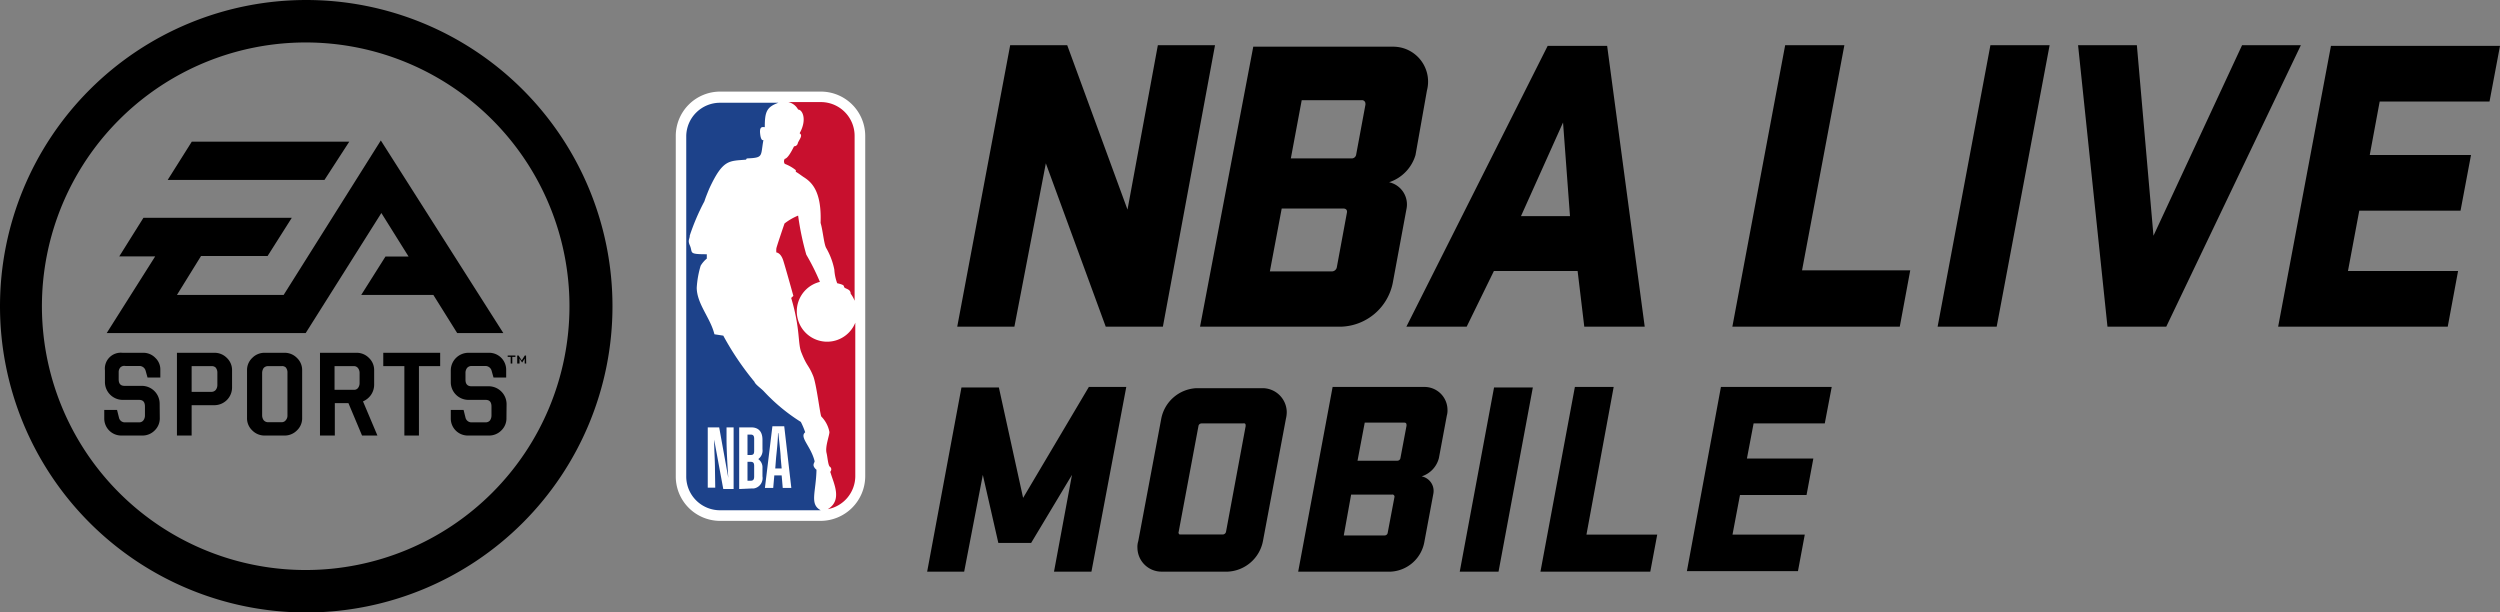 <svg id="Layer_1" data-name="Layer 1" xmlns="http://www.w3.org/2000/svg" viewBox="0 0 183.68 45" width="183.68px" height="45px"><rect x="0" y="0" width="183.68" height="45" fill="#808080" stroke="none"/><defs><style>.cls-1{fill:#fff;}.cls-2{fill:#c8102e;}.cls-3{fill:#1d428a;}</style></defs><title>nba-live-mobile-dark-nav-logo</title><g id="Layer_1-2" data-name="Layer 1-2"><path d="M131.32,3.32h4.35l-3.11,16.54h7.95L139.74,24h-12.3Zm19.43,0H146.4L142.52,24h4.34Zm18.46,0h-4.32l-6.51,14-1.22-14h-4.32L155,24h4.32ZM167.54,24H180l.76-4.09h-8.09l.83-4.43h7.44l.77-4.09h-7.44L175,7.46h8.07l.77-4.09H171.42ZM89.43,3.32h-4.2L83,15.4,78.57,3.32H74.38L70.49,24h4.2L77,12l4.4,12h4.2Zm4.9,12h4.52c.21,0,.31.12.27.31l-.74,4a.37.37,0,0,1-.36.31H93.46Zm-6,8.68H98.74a4,4,0,0,0,3.75-3.22l1-5.39a1.67,1.67,0,0,0-1.27-2h0a3,3,0,0,0,1.94-2L105,6.65a2.57,2.57,0,0,0-1.84-3.14,2.74,2.74,0,0,0-.7-.08H92.24ZM95,11.64l.8-4.28h4.41a.25.25,0,0,1,.27.25.28.28,0,0,1,0,.09l-.68,3.66a.33.33,0,0,1-.33.28Zm23.24-8.27h-4.37L103.49,24h4.43l2-4.09h6.15l.49,4.09H121ZM115,9l.51,6.88h-3.6Z" transform="translate(-0.16)"/><path d="M126.6,28.43h8.14l-.51,2.68H129l-.49,2.58h4.88l-.5,2.68H128l-.55,2.91h5.31l-.5,2.68h-8.16Zm-10.73,0h2.85l-2,10.85h5.2L121.41,42h-8.07ZM110.26,42h-2.85l2.52-13.53h2.85ZM98.89,39.34h3a.23.23,0,0,0,.23-.21l.49-2.59a.16.16,0,0,0-.1-.2.11.11,0,0,0-.08,0h-3Zm3.94-5.49a.23.23,0,0,0,.22-.18l.45-2.39c0-.13,0-.23-.18-.23h-2.89l-.53,2.8Zm-4.76-5.42h6.72a1.69,1.69,0,0,1,1.72,1.66,1.38,1.38,0,0,1-.05.45l-.58,3.11A1.9,1.9,0,0,1,104.61,35a1.09,1.09,0,0,1,.86,1.28v0l-.66,3.54A2.65,2.65,0,0,1,102.35,42H95.54Zm-6.56,2.68H88.44a.23.23,0,0,0-.23.21l-1.45,7.75a.16.16,0,0,0,.07.2H90a.25.25,0,0,0,.24-.21l1.44-7.75c0-.13,0-.21-.15-.21M90.37,42H85.53a1.77,1.77,0,0,1-1.8-1.74,1.4,1.4,0,0,1,.06-.5l1.69-9a2.77,2.77,0,0,1,2.58-2.24h4.83a1.78,1.78,0,0,1,1.81,1.75,2.05,2.05,0,0,1-.06.49l-1.69,9A2.77,2.77,0,0,1,90.37,42m-18-7.11L71,42H68.28L70.8,28.47h2.75l1.78,8.11,4.83-8.15h2.75L80.35,42H77.6l1.32-7.11-3,5H73.51Z" transform="translate(-0.16)"/><path class="cls-1" d="M60.46,6.73H53.08A3.26,3.26,0,0,0,49.81,10V35a3.26,3.26,0,0,0,3.27,3.27h7.38A3.29,3.29,0,0,0,63.73,35V10a3.26,3.26,0,0,0-3.27-3.27h0" transform="translate(-0.16)"/><path class="cls-2" d="M58.63,12.51v.11c.22.13.34.23.56.38.61.38,1.35,1.05,1.26,3.38.16.5.24,1.5.4,1.82a5.15,5.15,0,0,1,.61,1.61,3.45,3.45,0,0,0,.21,1c.62.14.44.2.53.31s.46.12.46.46a2,2,0,0,1,.29.52V10a2.48,2.48,0,0,0-2.48-2.5H58.08a1.09,1.09,0,0,1,.72.55c.31,0,.68.72.11,1.74.25.16,0,.42-.13.71a.28.28,0,0,1-.28.25c-.22.45-.48.89-.68.92a.32.32,0,0,0,0,.37,2.91,2.91,0,0,1,.82.47" transform="translate(-0.16)"/><path class="cls-2" d="M63,23.71a2.23,2.23,0,1,1-2.6-3,16.75,16.75,0,0,0-1-2,20.49,20.49,0,0,1-.6-2.87,4.3,4.3,0,0,0-1,.58s-.6,1.75-.6,1.84a1.41,1.41,0,0,0,0,.29s.32,0,.51.6.74,2.59.74,2.59l-.16.15c.7,2.35.46,3.37.77,4.06.4,1,.5.84.84,1.66.25.59.52,2.94.61,3a2.21,2.21,0,0,1,.59,1.13c0,.27-.33,1.08-.21,1.55.07.28.11.9.24,1a.23.23,0,0,1,.06.33c-.06.1,0,.09,0,.13.21.74.89,2-.21,2.66h0A2.48,2.48,0,0,0,63,35Z" transform="translate(-0.16)"/><path class="cls-3" d="M60.16,34.53c-.41-.36-.14-.51-.15-.65-.27-1.1-1.14-1.76-.69-2.12A5.73,5.73,0,0,0,59,31a13.41,13.41,0,0,1-2.7-2.23c-.23-.25-.64-.51-.71-.72a21,21,0,0,1-2.29-3.39l-.65-.1c-.29-1.2-1.28-2.21-1.3-3.41a7,7,0,0,1,.29-1.63,2,2,0,0,1,.45-.52v-.32c-1.41,0-1-.11-1.25-.66-.17-.38,0-.46,0-.72a16.48,16.48,0,0,1,1.08-2.52c.08-.28.36-.94.36-.94,1-2.15,1.44-2,2.69-2.11l.06-.09c1.25-.05,1-.15,1.22-1.35-.18.08-.23-.38-.23-.38-.1-.69.19-.56.33-.57,0-1.13.14-1.48,1-1.79H53.08A2.48,2.48,0,0,0,50.58,10V35a2.48,2.48,0,0,0,2.49,2.49h7.39c-.84-.45-.34-1.32-.31-3" transform="translate(-0.16)"/><path class="cls-1" d="M54.47,35.93V31.4h.88c.51,0,.83.28.83.91V33a.77.77,0,0,1-.31.73.74.74,0,0,1,.31.66V35a.77.77,0,0,1-.65.89h-.18Zm.61-2v1.39h.23c.21,0,.26-.11.26-.32v-.77c0-.22-.07-.3-.27-.3Zm0-2v1.5h.22c.22,0,.27-.08.27-.32v-.87c0-.21-.06-.31-.26-.31Zm2.51,3h-.54l-.08.92h-.61l.55-4.53h.87l.52,4.53h-.63Zm-.27-3.1h0c0,.55-.11,1.5-.14,1.81l-.06.78h.47l-.07-.78c0-.31-.12-1.26-.17-1.81m-4.64,4h-.55V31.4H53l.67,3.71c-.06-.88-.13-2-.13-2.87V31.4h.52v4.53H53.3l-.67-3.63c0,.84.06,1.51.06,2.2Z" transform="translate(-0.16)"/><path d="M22.66,0a22.5,22.5,0,1,0,22.5,22.5A22.5,22.5,0,0,0,22.66,0Zm0,41.88A19.38,19.38,0,1,1,42,22.5,19.38,19.38,0,0,1,22.66,41.88Z" transform="translate(-0.16)"/><path id="EA" d="M14.25,10.41H25.82L24,13.22H12.48Zm8.37,14.06H8l3.56-5.63H8.92L10.7,16H21.6l-1.78,2.81H14.93l-1.77,2.86H21l7.14-11.35,9,14.15H33.75L32,21.67h-5.3l1.78-2.82h1.7l-2-3.2Z" transform="translate(-0.16)"/><polygon points="37.87 26.22 37.64 26.22 37.64 26.71 37.52 26.71 37.52 26.22 37.3 26.22 37.3 26.12 37.87 26.12 37.87 26.22"/><path d="M38.82,26.71h-.11v-.36l-.19.29h0l-.19-.3v.37h-.17v-.59h.1l.23.36.23-.36h.09Z" transform="translate(-0.16)"/><path d="M11.9,30.7a1.23,1.23,0,0,1-.37.92,1.25,1.25,0,0,1-.91.38H9.09a1.25,1.25,0,0,1-1.27-1.27v-.61h.94l.14.56a.44.44,0,0,0,.48.35h1a.37.37,0,0,0,.31-.14.58.58,0,0,0,.12-.36v-.66c0-.33-.14-.49-.43-.49H9.16a1.31,1.31,0,0,1-1.29-1.3v-.87a1.17,1.17,0,0,1,1.29-1.29h1.51a1.22,1.22,0,0,1,.9.37,1.17,1.17,0,0,1,.37.9v.55H11l-.14-.5a.47.47,0,0,0-.48-.35h-1A.41.41,0,0,0,9,27a.52.52,0,0,0-.12.36v.51c0,.32.14.48.43.48h1.3a1.31,1.31,0,0,1,1.28,1.3Z" transform="translate(-0.16)"/><path d="M15.7,26.9H14.24v1.89H15.7a.41.41,0,0,0,.31-.14.58.58,0,0,0,.12-.36V27.4A.58.58,0,0,0,16,27,.41.41,0,0,0,15.7,26.9Zm1.51,1.58a1.3,1.3,0,0,1-1.3,1.29H14.24V32H13.16V25.92h2.75a1.26,1.26,0,0,1,.92.38,1.22,1.22,0,0,1,.38.9Z" transform="translate(-0.16)"/><path d="M26.16,26.9H24.74v1.74h1.42a.35.35,0,0,0,.3-.13.58.58,0,0,0,.12-.36V27.4a.58.58,0,0,0-.12-.36A.37.37,0,0,0,26.16,26.9Zm.6,5.1-1-2.38h-1V32H23.67V25.92h2.68a1.26,1.26,0,0,1,.92.38,1.22,1.22,0,0,1,.38.9v1.06a1.33,1.33,0,0,1-.23.75,1.38,1.38,0,0,1-.59.48L27.89,32Z" transform="translate(-0.16)"/><polygon points="32.34 26.9 30.78 26.9 30.78 32 29.71 32 29.71 26.9 28.16 26.9 28.16 25.92 32.34 25.92 32.34 26.9"/><path d="M37.37,30.7a1.23,1.23,0,0,1-.37.92,1.26,1.26,0,0,1-.92.38H34.56a1.25,1.25,0,0,1-1.28-1.27v-.61h.94l.14.56a.45.45,0,0,0,.48.35h1a.4.4,0,0,0,.32-.14.64.64,0,0,0,.11-.36v-.66c0-.33-.14-.49-.43-.49H34.58a1.3,1.3,0,0,1-1.3-1.3v-.87a1.3,1.3,0,0,1,1.3-1.29h1.5a1.25,1.25,0,0,1,1.27,1.23v.59h-.93l-.14-.5a.47.47,0,0,0-.48-.35h-1a.43.43,0,0,0-.32.14.58.58,0,0,0-.12.36v.51c0,.32.15.48.44.48h1.29a1.32,1.32,0,0,1,1.29,1.3Z" transform="translate(-0.16)"/><path d="M22.36,30.7a1.22,1.22,0,0,1-.38.92,1.26,1.26,0,0,1-.92.38H19.61a1.26,1.26,0,0,1-.92-.38,1.22,1.22,0,0,1-.38-.92V27.2a1.22,1.22,0,0,1,.38-.9,1.26,1.26,0,0,1,.92-.38h1.45a1.26,1.26,0,0,1,.92.38,1.22,1.22,0,0,1,.38.9Zm-1.51-3.8h-1a.43.43,0,0,0-.32.14.66.66,0,0,0-.11.36v3.12a.61.61,0,0,0,.11.35.41.41,0,0,0,.32.15h1a.37.37,0,0,0,.31-.15.5.5,0,0,0,.12-.35V27.4a.58.58,0,0,0-.12-.4A.39.39,0,0,0,20.85,26.9Z" transform="translate(-0.16)"/></g></svg>